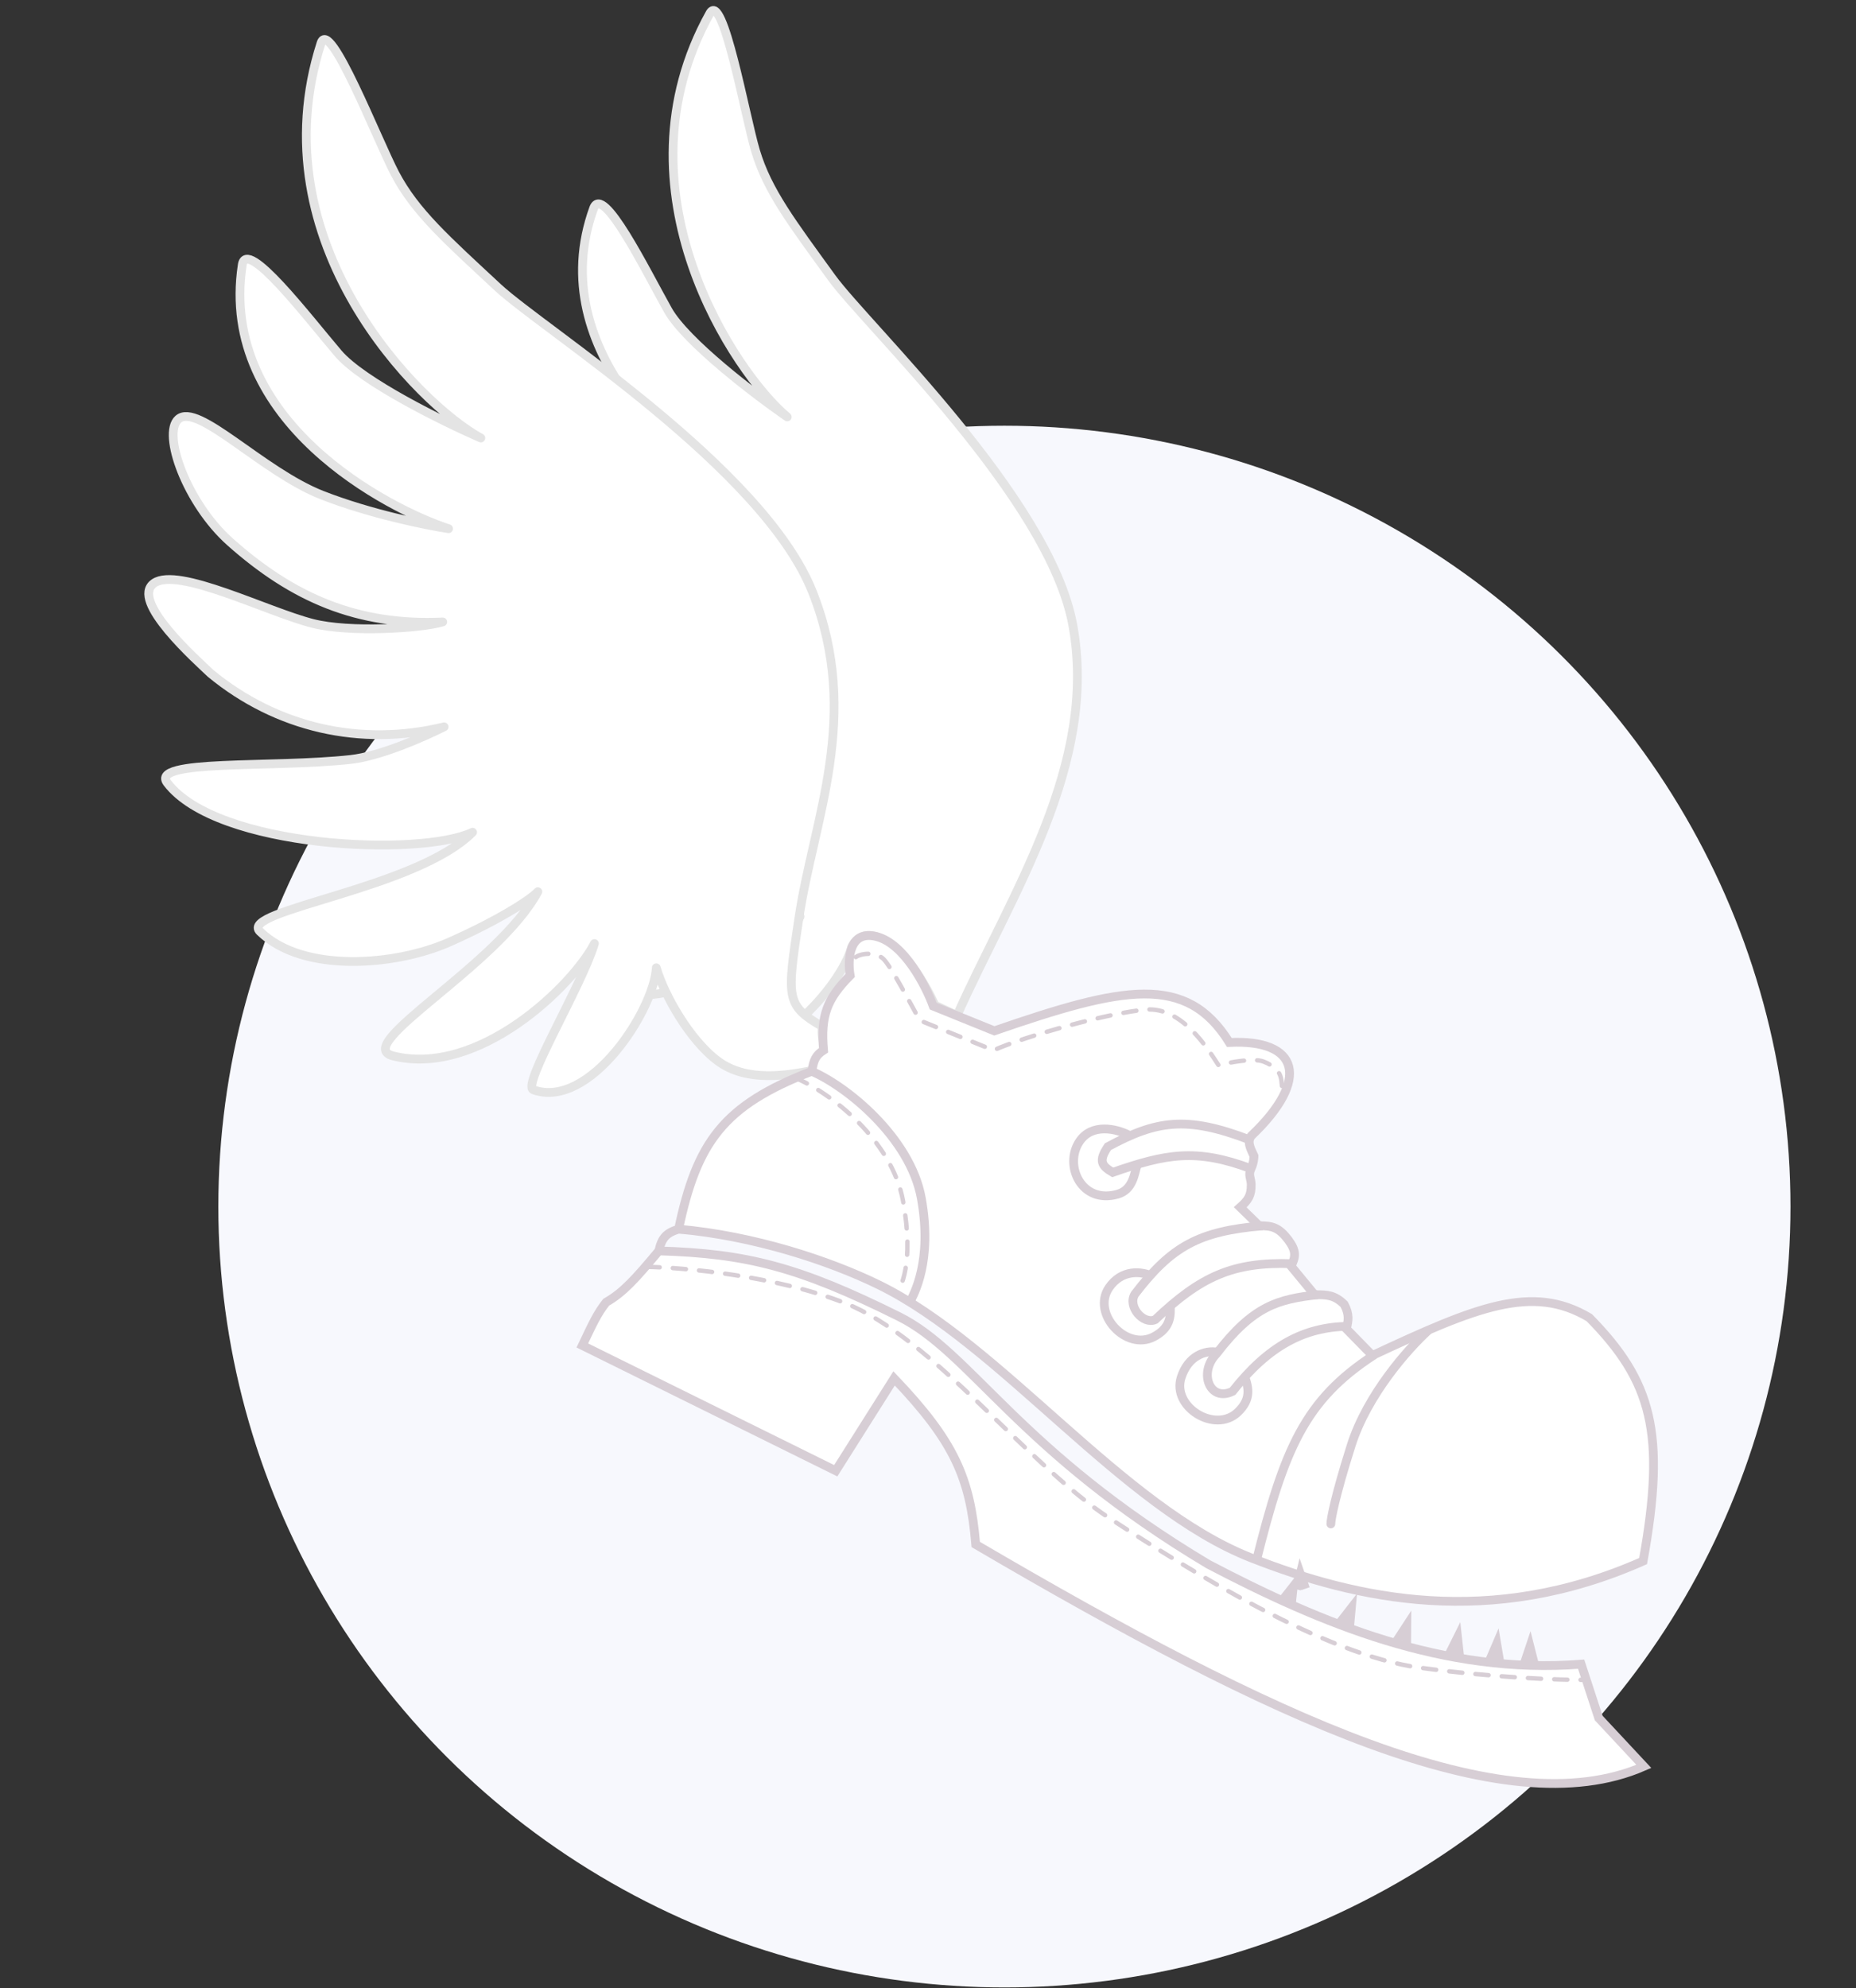 <svg width="423" height="453" viewBox="0 0 423 453" fill="none" xmlns="http://www.w3.org/2000/svg">
<rect x="0" y="0" width="423" height="453" fill="#333333" stroke="none"/>
<rect width="422.998" height="451.819" fill="black" fill-opacity="0" transform="translate(-0.001 0.998)"/>
<ellipse cx="228.914" cy="274.909" rx="179.153" ry="177.909" fill="#F7F8FD"/>
<path d="M189.549 63.271C197.518 74.272 239.189 113.512 244.492 142.363C250.353 174.246 230.51 203.623 218.106 231.393L213.069 229.019C213.069 229.019 208.257 217.828 201.33 214.08C198.615 212.61 195.646 212.58 194.091 215.77C191.855 224.697 174.247 244.507 162.894 237.769C160.461 236.326 177.688 217.564 182.341 208.84C175.825 217.006 151.629 232.725 134.041 224.474C125.239 220.346 160.506 209.554 172.333 195.244C170.398 196.648 162.644 199.721 151.091 202.327C138.405 205.189 118.09 202.836 110.604 191.972C106.778 186.419 146.102 189.521 160.779 179.638C148.343 182.78 104.855 172.153 96.938 155.971C94.035 150.036 120.319 157.268 137.555 158.745C143.946 159.293 153.886 157.136 159.137 155.695C140.192 156.517 122.882 148.723 110.998 134.235C108.827 131.124 96.451 114.978 102.651 112.329C108.545 109.811 125.751 123.303 135.154 127.789C142.675 131.378 158.285 133.495 163.325 133.022C144.701 130.236 131.964 121.392 120.826 106.708C113.083 96.5 110.681 80.453 114.876 78.02C119.8 75.166 130.714 92.887 142.638 100.51C152.176 106.609 163.904 111.491 168.576 113.169C156.584 106.483 123.379 80.332 135.287 47.476C137.376 41.713 147.158 61.63 152.213 70.645C156.256 77.857 172.033 89.882 179.416 94.992C167.592 85.157 139.394 43.35 161.784 3.043C164.752 -2.301 169.813 26.402 172.193 34.378C174.917 43.506 180.516 50.801 189.549 63.271Z" fill="white" stroke="#E4E4E4" stroke-width="2" stroke-linejoin="round"/>
<path d="M182.06 209.277C179.368 227.35 178.973 228.996 187.423 233.89C187.185 235.628 187.595 237.272 187.933 239.423C186.37 240.812 185.927 241.023 185.162 243.882C179.583 245.005 170.295 246.642 163.717 241.826C157.139 237.011 151.263 226.444 149.576 220.503C149.104 230.031 134.443 252.879 121.56 248.308C118.8 247.329 132.51 224.789 135.477 214.982C130.506 224.595 109.109 245.442 89.593 240.585C79.826 238.155 113.454 220.096 122.579 203.167C120.897 204.983 113.644 209.666 102.442 214.638C90.14 220.097 69.043 221.786 59.255 212.241C54.254 207.364 94.798 202.617 107.707 189.618C95.715 195.312 49.429 193.242 38.133 178.376C33.991 172.925 62.13 174.998 79.924 173.037C86.522 172.31 96.178 168.119 101.219 165.599C82.152 170.241 63.011 165.794 48.029 153.448C45.199 150.721 29.384 136.788 35.145 132.848C40.62 129.103 60.805 139.367 71.253 142.04C79.611 144.178 95.883 143.195 100.904 141.701C81.437 142.61 66.726 136.176 52.462 123.48C42.547 114.655 36.877 98.819 40.646 95.502C45.069 91.61 59.718 107.439 73.357 112.796C84.268 117.081 97.157 119.689 102.237 120.457C88.717 116.067 49.743 96.145 55.215 60.34C56.175 54.06 70.117 72.349 77.063 80.501C82.62 87.023 101.057 96.081 109.581 99.795C95.597 92.169 58.554 55.32 73.166 9.832C75.103 3.801 86.02 31.973 90.043 39.606C94.646 48.341 101.799 54.634 113.48 65.5C123.785 75.087 173.989 106.619 185.183 134.893C196.376 163.166 185.426 186.686 182.06 209.277Z" fill="white" stroke="#E4E4E4" stroke-width="2" stroke-linejoin="round"/>
<path d="M199.785 213.391C206.087 215.002 211.015 224.625 212.692 229.235L226.612 234.874C255.949 224.743 270.384 221.733 280.184 237.518C295.942 236.74 298.848 245.8 285.165 258.811C284.261 260.128 284.803 261.296 285.794 263.392C285.794 263.392 285.812 264.827 285.116 266.274C284.421 267.721 285.141 268.539 285.162 269.861C285.193 272.38 284.486 273.447 282.658 275.07L286.994 279.299C289.996 279.231 291.489 279.71 293.602 282.483C295.541 285.119 295.273 286.362 294.249 288.499L299.614 295.005C302.468 294.955 304.183 295.068 306.351 297.182C307.592 299.518 307.313 300.892 306.851 302.77L312.781 308.836C336.387 297.824 349.171 292.45 362.213 300.217C376.422 314.698 379.787 326.374 374.479 355.678C339.64 371.124 309.301 364.418 285.165 354.95C255.662 343.378 228.292 306.43 200.299 292.745C188.876 287.16 171.685 281.548 154.657 280.049C151.896 280.909 150.848 281.944 150.151 285.007C170.078 285.608 181.977 288.577 204.878 299.972C221.439 308.212 231.962 330.49 275.406 356.416C301.132 369.882 329.12 381.587 360.356 379.172L364.366 391.442L374.642 402.454C342.838 416.358 290.087 391.571 222.382 351.896C221.115 336.837 217.592 328.531 203.772 314.054L190.475 335.095L132.72 306.551C134.911 301.922 136.151 299.195 138.164 296.698C141.993 294.515 144.813 291.41 150.151 285.007C150.848 281.944 151.896 280.909 154.657 280.049C158.839 260.25 164.806 251.86 185.04 244.071C185.415 241.461 185.977 240.392 187.692 239.289C187.017 231.371 188.434 227.671 193.758 222.25C193.141 218.626 193.483 211.78 199.785 213.391Z" fill="white"/>
<path d="M154.657 280.049C158.839 260.25 164.806 251.86 185.04 244.071C185.415 241.461 185.977 240.392 187.692 239.289C187.017 231.371 188.434 227.671 193.758 222.25C193.141 218.626 193.483 211.78 199.785 213.391C206.087 215.002 211.015 224.625 212.692 229.235L226.612 234.874C255.949 224.743 270.384 221.733 280.184 237.518C295.942 236.74 298.848 245.8 285.165 258.811C284.261 260.128 284.803 261.296 285.794 263.392C285.794 263.392 285.812 264.827 285.116 266.274C284.421 267.721 285.141 268.539 285.162 269.861C285.193 272.38 284.486 273.447 282.658 275.07L286.994 279.299C289.996 279.231 291.489 279.71 293.602 282.483C295.541 285.119 295.273 286.362 294.249 288.499L299.614 295.005C302.468 294.955 304.183 295.068 306.351 297.182C307.592 299.518 307.313 300.892 306.851 302.77L312.781 308.836C336.387 297.824 349.171 292.45 362.213 300.217C376.422 314.698 379.787 326.374 374.479 355.678C339.64 371.124 309.301 364.418 285.165 354.95C255.662 343.378 228.292 306.43 200.299 292.745C188.876 287.16 171.685 281.548 154.657 280.049ZM154.657 280.049C151.896 280.909 150.848 281.944 150.151 285.007M150.151 285.007C144.813 291.41 141.993 294.515 138.164 296.698C136.151 299.195 134.911 301.922 132.72 306.551L190.475 335.095L203.772 314.054C217.592 328.531 221.115 336.837 222.382 351.896C290.087 391.571 342.838 416.358 374.642 402.454L364.366 391.442L360.356 379.172C329.12 381.587 301.132 369.882 275.406 356.416C231.962 330.49 221.439 308.212 204.878 299.972C181.977 288.577 170.078 285.608 150.151 285.007Z" stroke="#D7CED5" stroke-width="2"/>
<path d="M325.409 303.227C321.034 307.21 311.633 317.685 307.939 329.355C304.246 341.026 303.318 346.123 303.315 347.213" stroke="#D7CED5" stroke-width="2" stroke-linecap="round"/>
<path d="M313.214 308.686C297.342 319.007 292.686 330.087 286.255 355.938" stroke="#D7CED5" stroke-width="2"/>
<path d="M284.757 259.682C270.351 254.148 263.526 255.322 252.511 261.253C250.309 264.518 251.056 265.619 253.585 267.118C265.747 262.886 272.605 261.594 285.126 266.276" stroke="#D7CED5" stroke-width="2"/>
<path d="M287.713 279.287C273.309 280.545 267.065 283.861 258.643 294.866C256.921 297.708 260.589 301.863 263.285 300.667C273.612 290.86 280.964 287.442 294.534 287.921" stroke="#D7CED5" stroke-width="2"/>
<path d="M300.334 294.992C291.352 296.011 285.656 297.45 277.234 308.456C273.006 312.835 275.803 319.53 280.912 317.001C289.062 306.67 297.145 302.365 307.136 302.189" stroke="#D7CED5" stroke-width="2"/>
<path d="M297.529 361.969L296.354 358.574L295.492 362.118" stroke="#D7CED5" stroke-width="2"/>
<path d="M349.802 379.581L348.688 375.189L347.229 379.55" stroke="#D7CED5" stroke-width="2"/>
<path d="M341.868 379.008L341.119 374.537L339.308 378.763" stroke="#D7CED5" stroke-width="2"/>
<path d="M332.682 377.594L332.189 373.086L330.14 377.202" stroke="#D7CED5" stroke-width="2"/>
<path d="M320.581 374.897L320.619 370.359L318.104 374.207" stroke="#D7CED5" stroke-width="2"/>
<path d="M307.564 370.893L307.977 366.373L305.153 369.999" stroke="#D7CED5" stroke-width="2"/>
<path d="M294.352 365.167L294.742 361.465L292.381 364.463" stroke="#D7CED5" stroke-width="2"/>
<path d="M147.343 288.643C155.768 288.782 176.607 290.625 192.562 296.888C212.506 304.716 234.001 333.611 252.86 345.907C271.718 358.202 301.938 377.043 323.533 379.963C340.809 382.299 355.787 382.791 361.116 382.746" stroke="#D7CED5" stroke-linecap="round" stroke-dasharray="3 3"/>
<path d="M195.042 218.07C196.208 217.202 199.629 216.776 201.372 218.524C203.115 220.273 207.535 228.713 209.637 232.496L226.432 239.302C233.716 236.054 252.954 230.705 261.164 230.032C269.374 229.358 275.262 238.936 277.728 242.72C280.277 242.001 285.81 241.019 287.991 241.878C293.007 243.855 291.764 246.684 292.342 248.429" stroke="#D7CED5" stroke-linecap="round" stroke-dasharray="3 3"/>
<path d="M184.723 243.974C192.721 247.267 207.48 259.13 209.983 273.036C212.572 287.425 208.262 294.895 207.312 296.781" stroke="#D7CED5" stroke-width="2"/>
<path d="M181.188 245.558C189.186 248.851 203.324 259.778 205.826 273.684C208.416 288.072 205.204 293.361 204.254 295.247" stroke="#D7CED5" stroke-linecap="round" stroke-dasharray="3 3"/>
<path d="M257.168 258.571C254.406 257.182 248.856 255.855 246.031 260.064C242.394 265.481 246.435 274.449 254.737 272.076C258.196 271.087 258.531 267.437 259.117 265.55" stroke="#D7CED5" stroke-width="2"/>
<path d="M262.886 290.895C260.124 289.507 255.555 289.218 252.729 293.427C248.778 299.313 256.645 307.889 262.965 304.571C266.681 302.62 266.905 300.006 266.693 297.172" stroke="#D7CED5" stroke-width="2"/>
<path d="M277.582 308.102C274.545 307.521 270.767 309.016 269.203 313.836C267.017 320.578 276.933 326.68 282.101 321.762C285.139 318.87 284.639 316.294 283.657 313.625" stroke="#D7CED5" stroke-width="2"/>
</svg>
